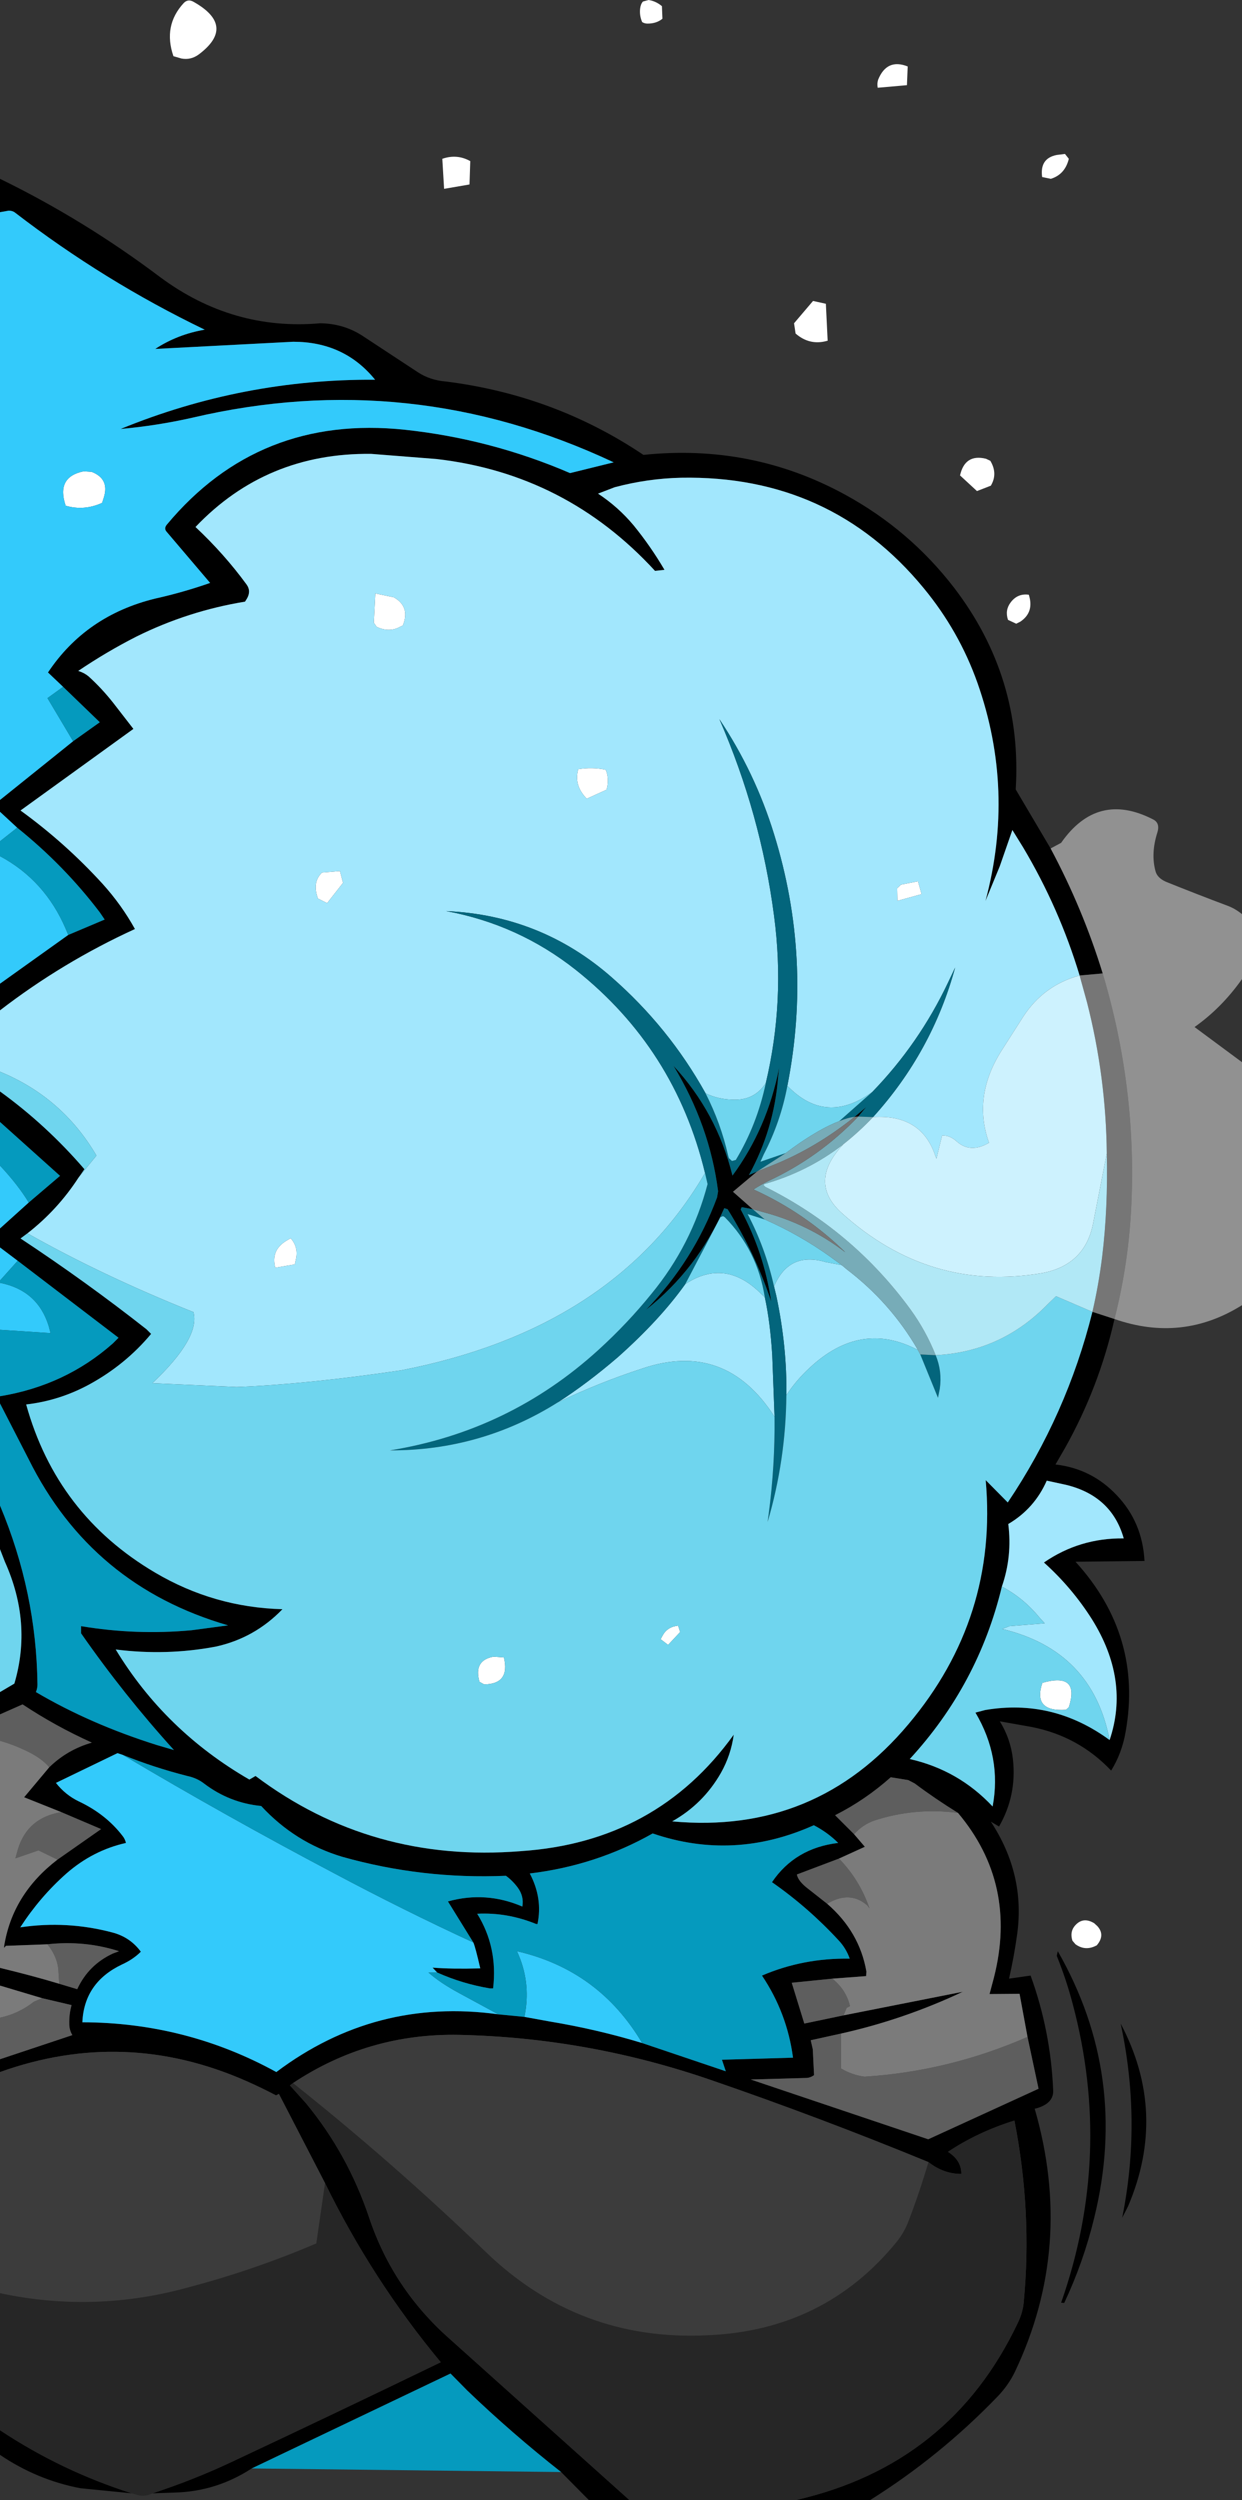 <?xml version="1.0" encoding="UTF-8" standalone="no"?>
<svg xmlns:xlink="http://www.w3.org/1999/xlink" height="487.2px" width="242.05px" xmlns="http://www.w3.org/2000/svg">
  <rect width="100%" height="100%" fill="#333333" stroke="none"/>
  <g transform="matrix(1.0, 0.0, 0.0, 1.0, 118.2, 221.95)">
    <path d="M10.9 -218.3 Q9.75 -217.35 8.0 -217.35 7.4 -217.35 6.95 -217.65 6.4 -218.9 6.55 -220.25 6.65 -221.15 7.1 -221.65 L8.2 -221.95 Q9.6 -221.75 10.8 -220.75 L10.9 -218.3 M58.55 -205.35 L52.85 -204.85 Q52.7 -205.75 52.95 -206.45 54.65 -210.6 58.7 -209.0 L58.55 -205.35 M84.9 -187.45 Q84.4 -191.1 87.75 -191.75 L89.35 -191.95 90.1 -191.0 Q89.35 -187.95 86.6 -187.1 L84.9 -187.45 M43.1 -155.55 L42.9 -155.5 Q39.55 -154.6 36.85 -156.95 L36.55 -158.95 40.25 -163.3 42.75 -162.75 43.1 -155.55 M74.9 -127.3 L72.2 -126.25 68.9 -129.3 Q69.85 -133.55 73.95 -132.55 L74.8 -132.15 Q76.3 -129.65 74.9 -127.3 M78.8 -104.6 Q80.15 -106.35 82.3 -106.05 83.4 -102.65 80.65 -100.8 L79.85 -100.4 78.25 -101.15 Q77.6 -103.05 78.8 -104.6 M60.7 -50.2 L61.4 -47.7 56.7 -46.4 56.65 -48.85 57.4 -49.55 60.7 -50.2 M13.95 94.85 L14.35 96.1 12.0 98.6 10.55 97.5 10.9 96.85 Q11.8 95.1 13.95 94.85 M90.1 110.75 L89.55 111.25 Q83.0 111.7 84.95 106.0 92.3 103.9 90.1 110.75 M95.05 152.85 L95.65 153.4 Q97.25 155.15 95.55 157.15 93.35 158.35 91.4 156.95 L90.8 156.25 Q90.3 154.65 91.15 153.5 92.75 151.45 95.05 152.85 M-82.4 -221.35 Q-81.55 -222.25 -80.4 -221.55 -72.15 -216.85 -79.45 -211.35 -81.0 -210.2 -82.85 -210.55 L-84.4 -211.0 Q-86.45 -216.95 -82.4 -221.35 M-26.7 -186.0 L-31.65 -185.15 -32.0 -191.0 Q-29.15 -192.0 -26.55 -190.55 L-26.7 -186.0 M-41.45 -105.55 Q-38.2 -103.7 -39.7 -100.05 L-40.15 -99.85 Q-42.3 -98.6 -44.8 -99.8 L-45.35 -100.6 -45.05 -106.3 -41.45 -105.55 M-97.95 -125.05 L-98.3 -123.95 Q-101.85 -122.35 -105.4 -123.4 -107.3 -129.0 -101.9 -130.1 L-100.35 -130.0 Q-96.85 -128.65 -97.95 -125.05 M-0.05 -71.7 Q0.55 -69.9 0.0 -68.05 L-3.85 -66.3 Q-6.4 -68.9 -5.5 -72.05 -2.8 -72.5 -0.2 -71.95 L-0.05 -71.7 M-51.35 -49.9 L-54.45 -45.95 -56.25 -46.85 -56.35 -47.2 Q-57.3 -50.1 -55.45 -51.9 L-51.95 -52.2 -51.35 -49.9 M-60.75 24.45 L-64.55 25.1 Q-65.45 21.7 -62.4 19.85 L-61.55 19.35 Q-60.05 21.1 -60.5 23.3 L-60.75 24.45 M-24.75 105.8 Q-25.95 101.6 -22.0 100.9 L-20.0 101.05 Q-18.75 106.25 -23.85 106.3 L-24.75 105.8" fill="#ffffff" fill-rule="evenodd" stroke="none"/>
    <path d="M92.2 -31.85 Q88.25 -44.95 81.2 -56.8 L79.1 -60.2 76.65 -53.15 73.85 -46.35 Q79.65 -67.95 72.3 -88.85 68.7 -99.0 61.8 -107.35 43.65 -129.4 14.5 -128.85 8.0 -128.7 1.6 -127.0 L-1.65 -125.75 Q2.3 -123.15 5.3 -119.55 8.6 -115.5 11.3 -110.9 L9.45 -110.7 Q-7.9 -129.6 -33.15 -132.5 L-45.85 -133.5 Q-66.3 -133.75 -80.1 -119.25 -74.5 -114.0 -70.15 -108.05 -69.2 -106.75 -70.1 -105.25 L-70.45 -104.7 Q-81.5 -102.9 -91.6 -97.9 -97.4 -94.95 -102.95 -91.2 -101.8 -90.85 -100.95 -90.15 -98.4 -87.85 -96.15 -85.0 L-92.2 -79.9 -114.2 -64.0 Q-105.5 -57.7 -98.2 -49.7 -94.5 -45.6 -91.9 -40.9 -106.0 -34.45 -118.2 -25.05 L-118.2 -30.25 -104.9 -39.75 -97.8 -42.75 -98.75 -44.15 Q-105.7 -53.3 -114.85 -60.65 L-118.2 -63.75 -118.2 -66.05 -103.95 -77.5 -98.75 -81.2 -105.9 -88.1 -108.85 -90.9 Q-101.45 -102.0 -87.95 -105.3 -82.55 -106.5 -77.25 -108.35 L-85.75 -118.35 Q-86.3 -119.0 -85.65 -119.75 -67.75 -141.2 -39.3 -138.2 -22.55 -136.4 -7.1 -129.75 L1.4 -131.85 Q-38.25 -150.5 -80.7 -140.55 -87.55 -139.0 -94.7 -138.35 -70.9 -148.1 -45.1 -147.95 -51.1 -155.35 -61.05 -155.35 L-87.95 -153.95 Q-83.6 -156.8 -78.3 -157.7 -97.9 -167.15 -115.25 -180.5 -115.75 -180.9 -116.5 -180.9 L-118.2 -180.6 -118.2 -187.1 Q-101.8 -179.1 -87.0 -167.95 -72.85 -157.45 -55.8 -158.95 -51.35 -158.9 -47.7 -156.6 L-36.75 -149.4 Q-34.4 -147.85 -31.3 -147.6 -10.15 -144.95 7.2 -133.3 28.3 -135.5 46.5 -125.55 59.05 -118.7 67.75 -107.4 81.1 -89.95 79.75 -68.1 L86.55 -56.6 Q92.85 -44.8 96.7 -32.25 L92.2 -31.85 M-102.75 7.35 L-102.9 7.55 Q-106.95 13.8 -112.85 18.4 L-114.2 19.4 Q-101.4 27.85 -89.65 37.1 L-88.75 38.0 Q-93.75 44.0 -100.8 47.85 -106.6 51.0 -113.1 51.75 -107.15 73.2 -88.0 84.5 -76.5 91.3 -63.15 91.65 -68.6 97.3 -76.2 98.95 -85.8 100.75 -95.65 99.5 -86.05 115.35 -69.6 124.85 L-68.4 124.15 Q-45.8 141.15 -16.7 138.8 9.75 137.05 24.8 116.1 24.25 120.1 22.3 123.55 18.85 129.6 12.8 133.0 40.8 135.6 58.85 114.05 76.3 93.3 73.9 66.5 L78.2 70.85 Q89.7 53.75 94.7 33.7 L99.0 35.1 Q96.0 48.4 89.35 60.25 L87.5 63.45 Q94.55 64.25 99.45 69.45 104.45 74.7 104.85 82.25 L91.4 82.4 Q104.55 96.85 101.15 115.65 100.45 119.7 98.35 123.1 92.0 116.4 82.85 114.6 L76.65 113.5 Q78.75 116.9 79.2 120.85 80.0 127.9 76.5 134.0 L74.9 133.05 Q81.6 143.25 80.05 154.85 79.45 159.25 78.45 163.65 L82.65 163.05 Q86.55 173.8 87.05 185.35 87.15 187.0 85.8 188.0 84.8 188.7 83.45 189.0 91.2 215.8 79.6 240.25 78.3 242.95 76.1 245.2 64.95 256.75 51.4 265.25 L36.95 265.25 Q67.05 258.35 80.15 230.75 81.1 228.8 81.3 226.85 83.0 209.15 79.5 191.3 72.3 193.55 66.55 197.4 69.15 199.05 69.15 201.65 L69.1 201.7 Q65.7 201.7 62.75 199.4 41.7 190.75 20.35 183.4 -3.6 175.15 -28.7 174.6 -46.4 174.25 -61.1 184.0 L-61.7 184.45 -58.55 187.95 Q-50.4 197.85 -46.25 210.25 -41.6 224.15 -30.45 233.95 L4.45 265.25 -3.45 265.25 -8.85 259.8 Q-18.4 252.3 -27.15 243.9 L-30.4 240.6 -69.15 259.1 Q-76.05 263.6 -84.2 263.8 L-88.5 263.95 Q-80.55 261.35 -73.1 257.85 -52.55 248.2 -32.3 238.4 -45.6 222.4 -54.85 203.5 L-63.85 186.1 -64.4 186.4 Q-67.25 184.9 -70.2 183.6 -93.9 173.15 -118.2 181.85 L-118.2 179.35 -104.1 174.65 Q-104.7 173.65 -104.7 172.45 -104.75 170.6 -104.25 168.8 L-110.0 167.45 -118.2 165.0 -118.2 161.55 Q-111.6 163.15 -106.65 164.65 L-103.15 165.7 Q-100.95 160.95 -96.2 158.75 L-95.0 158.3 Q-101.75 156.15 -108.95 156.95 L-117.05 157.25 -117.4 157.65 -117.4 157.35 Q-115.8 147.2 -107.0 140.45 L-98.5 134.5 -106.25 131.2 -113.5 128.3 -108.6 122.45 Q-105.05 119.0 -100.3 117.65 -107.4 114.45 -113.8 110.2 L-118.2 112.15 -118.2 107.8 -115.4 106.15 Q-111.9 94.3 -117.25 82.4 L-118.2 79.95 -118.2 71.45 Q-111.1 88.35 -110.9 106.35 -110.9 107.05 -111.2 107.8 -100.6 114.05 -87.55 118.15 L-84.3 119.1 Q-94.05 108.35 -102.4 96.35 L-102.4 94.95 Q-91.7 96.75 -80.85 95.75 L-73.75 94.8 Q-100.35 87.1 -112.6 62.45 L-118.2 51.55 -118.2 50.15 Q-105.45 48.05 -96.2 39.85 L-95.1 38.75 -114.75 23.75 -118.2 21.15 -118.2 17.45 -112.6 12.4 -106.5 7.2 -118.2 -3.3 -118.2 -9.25 Q-109.15 -2.7 -101.75 5.9 L-102.75 7.35 M28.5 13.7 L26.35 13.3 26.15 13.75 Q30.7 22.2 32.1 31.7 28.95 22.25 23.6 13.7 L22.95 13.5 Q17.65 25.45 7.7 33.3 16.95 23.8 21.55 11.4 L21.75 10.2 Q20.1 -2.65 13.05 -14.25 21.5 -5.15 24.55 7.15 31.35 -2.1 33.65 -13.9 L33.45 -12.05 Q32.65 -1.85 27.75 7.05 L29.35 6.35 24.65 10.3 28.5 13.7 M49.05 -4.35 L48.35 -4.3 50.6 -6.2 49.05 -4.35 M-92.5 263.95 L-102.55 262.95 Q-110.95 261.35 -118.2 256.45 L-118.2 251.65 Q-106.2 259.6 -92.5 263.95 M98.05 117.15 Q102.0 105.45 94.6 93.6 90.7 87.45 85.25 82.55 92.2 77.75 100.8 77.85 98.45 69.55 89.5 67.4 L85.8 66.6 Q83.4 72.05 78.3 75.05 79.1 81.35 77.05 87.25 72.45 106.35 59.1 120.85 68.6 123.0 75.25 130.1 77.05 120.5 71.9 111.8 L73.8 111.3 Q87.0 109.05 98.05 117.15 M68.5 131.35 Q64.05 128.6 60.05 125.6 L58.8 124.95 55.4 124.4 Q50.4 128.85 44.55 131.8 L48.25 135.5 50.35 137.95 45.3 140.25 37.1 143.35 Q37.35 144.65 39.25 146.1 L43.0 149.05 Q49.3 154.5 50.65 162.25 L50.6 163.15 44.0 163.65 36.1 164.45 38.55 172.4 46.2 170.8 69.45 166.2 Q58.0 171.6 45.7 174.35 L39.8 175.65 40.2 177.4 40.45 182.45 Q39.7 183.0 38.85 183.0 L28.1 183.3 62.7 194.95 84.2 185.1 82.05 175.0 80.5 166.6 74.65 166.65 75.5 163.45 Q80.15 145.2 68.5 131.35 M6.95 176.2 L23.25 181.7 22.5 179.45 36.35 179.05 Q35.2 170.35 30.3 163.05 38.35 159.6 47.4 159.75 46.7 157.75 45.25 156.2 39.35 149.8 32.25 144.85 36.75 138.2 45.15 137.2 43.1 135.15 40.4 133.75 24.8 140.75 9.0 135.35 -2.05 141.6 -14.95 143.15 -12.4 148.0 -13.45 153.0 L-13.7 153.0 Q-19.35 150.7 -25.2 151.0 -21.15 157.55 -22.1 165.55 L-22.7 165.55 Q-28.1 164.65 -33.0 162.45 L-33.9 161.5 Q-30.25 161.8 -24.6 161.65 -25.55 157.5 -25.95 156.6 L-30.9 148.6 Q-23.5 146.55 -16.4 149.6 -16.05 147.6 -17.3 145.9 -18.3 144.55 -19.6 143.6 -35.9 144.3 -51.5 139.9 -60.7 137.15 -67.3 130.0 -73.45 129.4 -78.4 125.65 -79.8 124.55 -81.7 124.15 -88.2 122.5 -94.25 120.05 L-95.3 119.7 -107.3 125.5 Q-105.45 127.85 -102.85 129.1 -97.55 131.6 -94.3 135.85 -93.85 136.4 -93.65 137.2 -100.1 138.65 -105.25 143.15 -110.4 147.7 -114.25 153.65 -105.15 152.3 -96.3 154.65 -92.85 155.55 -90.75 158.4 -92.25 159.9 -94.45 160.9 -101.8 164.4 -102.15 172.15 -81.9 172.2 -64.35 181.85 -45.0 167.3 -21.1 170.6 L-16.0 171.1 -11.05 172.0 Q-1.75 173.55 6.95 176.2 M87.75 159.2 L87.95 158.3 Q101.85 182.6 95.05 210.25 92.95 218.9 89.2 226.85 L88.6 226.8 Q98.7 198.0 90.85 168.55 89.65 163.95 87.75 159.2 M100.5 210.25 Q104.3 191.4 100.2 172.4 109.4 189.8 101.65 208.0 L100.5 210.25" fill="#000000" fill-rule="evenodd" stroke="none"/>
    <path d="M-118.2 -25.05 Q-106.0 -34.45 -91.9 -40.9 -94.5 -45.6 -98.2 -49.7 -105.5 -57.7 -114.2 -64.0 L-92.2 -79.9 -96.15 -85.0 Q-98.4 -87.85 -100.95 -90.15 -101.8 -90.85 -102.95 -91.2 -97.4 -94.95 -91.6 -97.9 -81.5 -102.9 -70.45 -104.7 L-70.1 -105.25 Q-69.2 -106.75 -70.15 -108.05 -74.5 -114.0 -80.1 -119.25 -66.3 -133.75 -45.85 -133.5 L-33.15 -132.5 Q-7.9 -129.6 9.45 -110.7 L11.3 -110.9 Q8.6 -115.5 5.3 -119.55 2.3 -123.15 -1.65 -125.75 L1.6 -127.0 Q8.0 -128.7 14.5 -128.85 43.65 -129.4 61.8 -107.35 68.7 -99.0 72.3 -88.85 79.65 -67.95 73.85 -46.35 L76.65 -53.15 79.1 -60.2 81.2 -56.8 Q88.25 -44.95 92.2 -31.85 85.2 -29.95 81.2 -23.8 L77.05 -17.3 Q71.3 -8.3 74.55 0.75 70.9 2.9 68.2 0.45 66.85 -0.75 65.4 -0.65 L64.3 3.85 64.1 3.35 Q61.4 -4.85 51.95 -4.25 63.45 -16.95 67.95 -33.4 L66.55 -30.45 Q60.9 -18.55 51.8 -9.15 L50.7 -8.4 Q42.3 -3.05 35.25 -10.35 40.15 -35.2 32.65 -59.4 28.95 -71.4 22.0 -81.8 30.05 -63.35 32.65 -43.5 34.85 -26.95 31.05 -10.9 28.8 -7.4 24.45 -7.65 21.65 -7.75 19.3 -8.9 12.15 -21.75 1.0 -31.5 -12.8 -43.6 -31.25 -44.4 -17.2 -41.8 -6.0 -32.95 13.35 -17.6 19.2 6.65 1.45 37.05 -40.05 45.1 -58.3 47.8 -72.05 48.35 L-72.1 48.35 -88.5 47.6 Q-79.15 38.75 -80.5 33.75 -98.25 26.65 -112.85 18.4 -106.95 13.8 -102.9 7.55 L-102.75 7.35 -99.4 3.25 Q-106.05 -8.1 -118.2 -13.1 L-118.2 -25.05 M60.7 -50.2 L57.4 -49.55 56.65 -48.85 56.7 -46.4 61.4 -47.7 60.7 -50.2 M77.05 87.25 Q79.1 81.35 78.3 75.05 83.4 72.05 85.8 66.6 L89.5 67.4 Q98.45 69.55 100.8 77.85 92.2 77.75 85.25 82.55 90.7 87.45 94.6 93.6 102.0 105.45 98.05 117.15 94.7 99.7 77.1 95.5 L78.55 94.95 85.4 94.4 84.4 93.3 Q81.25 89.45 77.05 87.25 M32.65 28.75 Q35.55 21.9 42.7 24.0 L45.85 24.6 46.8 25.4 Q55.4 31.95 60.7 41.15 49.55 35.25 39.55 44.65 36.95 47.05 35.05 49.95 35.2 40.55 33.1 30.6 L32.65 28.75 M15.35 28.3 Q23.15 23.15 30.2 30.25 L30.85 30.85 Q31.9 35.65 32.3 42.15 L32.75 54.15 Q23.2 39.25 6.95 44.75 -1.5 47.5 -9.5 51.35 -3.8 47.7 2.2 42.55 10.4 35.25 15.35 28.3 M-41.45 -105.55 L-45.05 -106.3 -45.35 -100.6 -44.8 -99.8 Q-42.3 -98.6 -40.15 -99.85 L-39.7 -100.05 Q-38.2 -103.7 -41.45 -105.55 M-51.35 -49.9 L-51.95 -52.2 -55.45 -51.9 Q-57.3 -50.1 -56.35 -47.2 L-56.25 -46.85 -54.45 -45.95 -51.35 -49.9 M-0.05 -71.7 L-0.2 -71.95 Q-2.8 -72.5 -5.5 -72.05 -6.4 -68.9 -3.85 -66.3 L0.0 -68.05 Q0.55 -69.9 -0.05 -71.7 M-60.75 24.45 L-60.5 23.3 Q-60.05 21.1 -61.55 19.35 L-62.4 19.85 Q-65.45 21.7 -64.55 25.1 L-60.75 24.45" fill="#a2e7fd" fill-rule="evenodd" stroke="none"/>
    <path d="M19.2 6.65 Q13.35 -17.6 -6.0 -32.95 -17.2 -41.8 -31.25 -44.4 -12.8 -43.6 1.0 -31.5 12.15 -21.75 19.3 -8.9 22.3 -3.0 23.7 3.25 L23.85 3.75 24.45 4.3 25.2 4.1 Q29.35 -2.8 31.05 -10.9 34.85 -26.95 32.65 -43.5 30.05 -63.35 22.0 -81.8 28.95 -71.4 32.65 -59.4 40.15 -35.2 35.25 -10.35 33.95 -3.35 30.65 3.0 L30.0 4.45 34.95 2.75 29.35 6.35 27.75 7.05 Q32.65 -1.85 33.45 -12.05 L33.65 -13.9 Q31.35 -2.1 24.55 7.15 21.5 -5.15 13.05 -14.25 20.1 -2.65 21.75 10.2 L21.55 11.4 Q16.95 23.8 7.7 33.3 17.65 25.45 22.95 13.5 L23.6 13.7 Q28.95 22.25 32.1 31.7 30.7 22.2 26.15 13.75 L26.35 13.3 28.5 13.7 30.85 15.7 27.5 14.65 Q30.95 21.2 32.65 28.75 L33.1 30.6 Q35.2 40.55 35.05 49.95 34.95 62.55 31.4 74.65 L31.6 73.15 Q32.85 63.7 32.75 54.15 L32.3 42.15 Q31.9 35.65 30.85 30.85 29.4 21.7 23.05 15.25 L22.7 15.05 22.2 15.25 15.35 28.3 Q10.4 35.25 2.2 42.55 -3.8 47.7 -9.5 51.35 -24.45 60.75 -42.2 60.7 -18.95 56.95 -1.55 41.1 4.1 35.95 8.75 30.2 16.6 20.65 19.7 8.8 L19.2 6.65 M51.8 -9.15 Q60.9 -18.55 66.55 -30.45 L67.95 -33.4 Q63.45 -16.95 51.95 -4.25 L49.05 -4.35 50.6 -6.2 48.35 -4.3 Q47.0 -4.15 45.35 -3.45 L51.8 -9.15 M61.15 42.0 L64.15 42.15 Q65.45 45.3 64.95 48.7 L64.6 50.45 61.15 42.0" fill="#03657c" fill-rule="evenodd" stroke="none"/>
    <path d="M-118.2 -13.1 Q-106.05 -8.1 -99.4 3.25 L-102.75 7.35 -101.75 5.9 Q-109.15 -2.7 -118.2 -9.25 L-118.2 -13.1 M-112.85 18.4 Q-98.25 26.65 -80.5 33.75 -79.15 38.75 -88.5 47.6 L-72.1 48.35 -72.05 48.35 Q-58.3 47.8 -40.05 45.1 1.45 37.05 19.2 6.65 L19.7 8.8 Q16.6 20.65 8.75 30.2 4.1 35.95 -1.55 41.1 -18.95 56.95 -42.2 60.7 -24.45 60.75 -9.5 51.35 -1.5 47.5 6.95 44.75 23.2 39.25 32.75 54.15 32.85 63.7 31.6 73.15 L31.4 74.65 Q34.95 62.55 35.05 49.95 36.95 47.05 39.55 44.65 49.55 35.25 60.7 41.15 L61.15 42.0 64.6 50.45 64.95 48.7 Q65.45 45.3 64.15 42.15 76.95 41.5 86.0 32.2 L87.6 30.65 94.7 33.7 Q89.7 53.75 78.2 70.85 L73.9 66.5 Q76.3 93.3 58.85 114.05 40.8 135.6 12.8 133.0 18.85 129.6 22.3 123.55 24.25 120.1 24.8 116.1 9.75 137.05 -16.7 138.8 -45.8 141.15 -68.4 124.15 L-69.6 124.85 Q-86.05 115.35 -95.65 99.5 -85.8 100.75 -76.2 98.95 -68.6 97.3 -63.15 91.65 -76.5 91.3 -88.0 84.5 -107.15 73.2 -113.1 51.75 -106.6 51.0 -100.8 47.85 -93.75 44.0 -88.75 38.0 L-89.65 37.1 Q-101.4 27.85 -114.2 19.4 L-112.85 18.4 M19.3 -8.9 Q21.65 -7.75 24.45 -7.65 28.8 -7.4 31.05 -10.9 29.35 -2.8 25.2 4.1 L24.45 4.3 23.85 3.75 23.7 3.25 Q22.3 -3.0 19.3 -8.9 M35.25 -10.35 Q42.3 -3.05 50.7 -8.4 L51.8 -9.15 45.35 -3.45 Q42.95 -2.55 39.8 -0.6 37.6 0.75 34.95 2.75 L30.0 4.45 30.65 3.0 Q33.95 -3.35 35.25 -10.35 M-118.2 107.8 L-118.2 79.95 -117.25 82.4 Q-111.9 94.3 -115.4 106.15 L-118.2 107.8 M77.05 87.25 Q81.25 89.45 84.4 93.3 L85.4 94.4 78.55 94.95 77.1 95.5 Q94.7 99.7 98.05 117.15 87.0 109.05 73.8 111.3 L71.9 111.8 Q77.05 120.5 75.25 130.1 68.6 123.0 59.1 120.85 72.45 106.35 77.05 87.25 M30.85 15.7 Q37.55 18.65 43.45 22.85 L45.85 24.6 42.7 24.0 Q35.55 21.9 32.65 28.75 30.95 21.2 27.5 14.65 L30.85 15.7 M15.35 28.3 L22.2 15.25 22.7 15.05 23.05 15.25 Q29.4 21.7 30.85 30.85 L30.2 30.25 Q23.15 23.15 15.35 28.3 M13.95 94.85 Q11.8 95.1 10.9 96.85 L10.55 97.5 12.0 98.6 14.35 96.1 13.95 94.85 M90.1 110.75 Q92.3 103.9 84.95 106.0 83.0 111.7 89.55 111.25 L90.1 110.75 M-24.75 105.8 L-23.85 106.3 Q-18.75 106.25 -20.0 101.05 L-22.0 100.9 Q-25.95 101.6 -24.75 105.8" fill="#6fd5ee" fill-rule="evenodd" stroke="none"/>
    <path d="M29.35 6.35 L34.95 2.75 Q37.6 0.75 39.8 -0.6 42.95 -2.55 45.35 -3.45 47.0 -4.15 48.35 -4.3 40.8 1.75 32.6 5.05 L29.35 6.35 M28.5 13.7 L30.5 14.25 Q39.3 16.55 46.55 22.1 38.7 14.4 28.65 9.85 30.05 8.95 31.55 8.2 41.5 3.55 49.05 -4.35 L51.95 -4.25 Q49.2 -1.35 46.15 1.05 39.25 6.4 30.75 8.8 L30.6 9.0 30.95 9.35 Q48.0 17.85 59.25 33.25 62.25 37.4 64.15 42.15 L61.15 42.0 60.7 41.15 Q55.4 31.95 46.8 25.4 L45.85 24.6 43.45 22.85 Q37.55 18.65 30.85 15.7 L28.5 13.7" fill="#77acb8" fill-rule="evenodd" stroke="none"/>
    <path d="M92.2 -31.85 L96.7 -32.25 Q103.3 -10.2 102.3 12.65 101.8 24.1 99.0 35.1 L94.7 33.7 Q95.9 28.55 96.6 22.95 97.75 13.5 97.5 2.85 97.35 -12.1 93.65 -26.6 L92.2 -31.85 M48.35 -4.3 L49.05 -4.35 Q41.5 3.55 31.55 8.2 30.05 8.95 28.65 9.85 38.7 14.4 46.55 22.1 39.3 16.55 30.5 14.25 L28.5 13.7 24.65 10.3 29.35 6.35 32.6 5.05 Q40.8 1.75 48.35 -4.3" fill="#767676" fill-rule="evenodd" stroke="none"/>
    <path d="M51.95 -4.25 Q61.4 -4.85 64.1 3.35 L64.3 3.85 65.4 -0.65 Q66.85 -0.75 68.2 0.45 70.9 2.9 74.55 0.75 71.3 -8.3 77.05 -17.3 L81.2 -23.8 Q85.2 -29.95 92.2 -31.85 L93.65 -26.6 Q97.35 -12.1 97.5 2.85 L94.8 16.65 Q93.15 24.6 84.9 26.15 62.95 29.9 45.85 14.45 39.2 8.45 46.15 1.05 49.2 -1.35 51.95 -4.25" fill="#cdf2fe" fill-rule="evenodd" stroke="none"/>
    <path d="M96.7 -32.25 Q92.85 -44.8 86.55 -56.6 L88.6 -57.7 Q95.65 -67.8 106.45 -62.3 107.95 -61.6 107.35 -59.7 106.05 -55.6 107.0 -52.15 107.35 -50.85 109.05 -50.1 115.0 -47.7 121.0 -45.45 122.5 -44.9 123.85 -43.8 L123.85 -31.15 Q119.9 -25.55 114.6 -21.8 L123.85 -14.95 123.85 32.4 Q112.2 39.7 99.0 35.1 101.8 24.1 102.3 12.65 103.3 -10.2 96.7 -32.25" fill="#ffffff" fill-opacity="0.463" fill-rule="evenodd" stroke="none"/>
    <path d="M-118.2 -180.6 L-116.5 -180.9 Q-115.75 -180.9 -115.25 -180.5 -97.9 -167.15 -78.3 -157.7 -83.6 -156.8 -87.95 -153.95 L-61.05 -155.35 Q-51.1 -155.35 -45.1 -147.95 -70.9 -148.1 -94.7 -138.35 -87.55 -139.0 -80.7 -140.55 -38.25 -150.5 1.4 -131.85 L-7.1 -129.75 Q-22.55 -136.4 -39.3 -138.2 -67.75 -141.2 -85.65 -119.75 -86.3 -119.0 -85.75 -118.35 L-77.25 -108.35 Q-82.55 -106.5 -87.95 -105.3 -101.45 -102.0 -108.85 -90.9 L-105.9 -88.1 -108.95 -85.9 -103.95 -77.5 -118.2 -66.05 -118.2 -180.6 M-118.2 -63.75 L-114.85 -60.65 -118.2 -58.0 -118.2 -63.75 M-104.9 -39.75 L-118.2 -30.25 -118.2 -55.1 Q-109.45 -50.4 -105.4 -40.95 L-104.9 -39.75 M-118.2 37.2 L-118.2 28.05 Q-110.85 29.5 -108.7 36.5 L-108.35 37.85 -118.2 37.2 M-118.2 27.6 L-118.2 21.15 -114.75 23.75 -118.2 27.6 M-118.2 17.45 L-118.2 5.2 Q-114.65 9.0 -112.6 12.4 L-118.2 17.45 M-33.0 162.45 L-34.7 162.45 Q-32.45 164.45 -28.75 166.45 L-21.1 170.6 Q-45.0 167.3 -64.35 181.85 -81.9 172.2 -102.15 172.15 -101.8 164.4 -94.45 160.9 -92.25 159.9 -90.75 158.4 -92.85 155.55 -96.3 154.65 -105.15 152.3 -114.25 153.65 -110.4 147.7 -105.25 143.15 -100.1 138.65 -93.65 137.2 -93.85 136.4 -94.3 135.85 -97.55 131.6 -102.85 129.1 -105.45 127.85 -107.3 125.5 L-95.3 119.7 -94.25 120.05 Q-74.05 132.05 -53.2 143.05 -39.7 150.25 -25.95 156.6 -25.55 157.5 -24.6 161.65 -30.25 161.8 -33.9 161.5 L-33.0 162.45 M-16.0 171.1 Q-14.7 164.85 -17.1 159.1 L-17.45 158.3 Q-1.45 162.0 6.95 176.2 -1.75 173.55 -11.05 172.0 L-16.0 171.1 M-97.95 -125.05 Q-96.85 -128.65 -100.35 -130.0 L-101.9 -130.1 Q-107.3 -129.0 -105.4 -123.4 -101.85 -122.35 -98.3 -123.95 L-97.95 -125.05" fill="#33cafb" fill-rule="evenodd" stroke="none"/>
    <path d="M-105.9 -88.1 L-98.75 -81.2 -103.95 -77.5 -108.95 -85.9 -105.9 -88.1 M-114.85 -60.65 Q-105.7 -53.3 -98.75 -44.15 L-97.8 -42.75 -104.9 -39.75 -105.4 -40.95 Q-109.45 -50.4 -118.2 -55.1 L-118.2 -58.0 -114.85 -60.65 M-8.85 259.8 L-69.15 259.1 -30.4 240.6 -27.15 243.9 Q-18.4 252.3 -8.85 259.8 M-118.2 71.45 L-118.2 51.55 -112.6 62.45 Q-100.35 87.1 -73.75 94.8 L-80.85 95.75 Q-91.7 96.75 -102.4 94.95 L-102.4 96.35 Q-94.05 108.35 -84.3 119.1 L-87.55 118.15 Q-100.6 114.05 -111.2 107.8 -110.9 107.05 -110.9 106.35 -111.1 88.35 -118.2 71.45 M-118.2 50.15 L-118.2 37.2 -108.35 37.85 -108.7 36.5 Q-110.85 29.5 -118.2 28.05 L-118.2 27.6 -114.75 23.75 -95.1 38.75 -96.2 39.85 Q-105.45 48.05 -118.2 50.15 M-118.2 5.2 L-118.2 -3.3 -106.5 7.2 -112.6 12.4 Q-114.65 9.0 -118.2 5.2 M-33.0 162.45 Q-28.1 164.65 -22.7 165.55 L-22.1 165.55 Q-21.15 157.55 -25.2 151.0 -19.35 150.7 -13.7 153.0 L-13.45 153.0 Q-12.4 148.0 -14.95 143.15 -2.05 141.6 9.0 135.35 24.8 140.75 40.4 133.75 43.1 135.15 45.15 137.2 36.75 138.2 32.25 144.85 39.35 149.8 45.25 156.2 46.7 157.75 47.4 159.75 38.35 159.6 30.3 163.05 35.2 170.35 36.35 179.05 L22.5 179.45 23.25 181.7 6.95 176.2 Q-1.45 162.0 -17.45 158.3 L-17.1 159.1 Q-14.7 164.85 -16.0 171.1 L-21.1 170.6 -28.75 166.45 Q-32.45 164.45 -34.7 162.45 L-33.0 162.45 M-94.25 120.05 Q-88.2 122.5 -81.7 124.15 -79.8 124.55 -78.4 125.65 -73.45 129.4 -67.3 130.0 -60.7 137.15 -51.5 139.9 -35.9 144.3 -19.6 143.6 -18.3 144.55 -17.3 145.9 -16.05 147.6 -16.4 149.6 -23.5 146.55 -30.9 148.6 L-25.95 156.6 Q-39.7 150.25 -53.2 143.05 -74.05 132.05 -94.25 120.05" fill="#059abe" fill-rule="evenodd" stroke="none"/>
    <path d="M-118.2 179.35 L-118.2 171.25 Q-114.6 170.5 -111.6 168.15 L-110.0 167.45 -104.25 168.8 Q-104.75 170.6 -104.7 172.45 -104.7 173.65 -104.1 174.65 L-118.2 179.35 M-118.2 117.3 L-118.2 112.15 -113.8 110.2 Q-107.4 114.45 -100.3 117.65 -105.05 119.0 -108.6 122.45 -110.2 120.55 -113.4 119.1 -115.85 117.95 -118.2 117.3 M68.5 131.35 Q60.1 130.25 52.15 132.85 49.9 133.65 48.25 135.5 L44.55 131.8 Q50.4 128.85 55.4 124.4 L58.8 124.95 60.05 125.6 Q64.05 128.6 68.5 131.35 M45.3 140.25 Q49.35 144.4 51.25 149.95 L50.85 149.4 Q47.45 146.4 43.0 149.05 L39.25 146.1 Q37.35 144.65 37.1 143.35 L45.3 140.25 M44.0 163.65 Q46.7 165.8 47.45 169.0 L46.8 169.35 46.2 170.8 38.55 172.4 36.1 164.45 44.0 163.65 M45.7 174.35 L45.7 181.15 Q47.9 182.45 50.3 182.75 66.75 181.7 82.05 175.0 L84.2 185.1 62.7 194.95 28.1 183.3 38.85 183.0 Q39.7 183.0 40.45 182.45 L40.2 177.4 39.8 175.65 45.7 174.35 M-107.0 140.45 L-110.7 138.65 -115.2 140.2 -114.7 138.4 Q-112.8 132.25 -106.25 131.2 L-98.5 134.5 -107.0 140.45 M-108.95 156.95 Q-101.75 156.15 -95.0 158.3 L-96.2 158.75 Q-100.95 160.95 -103.15 165.7 L-106.65 164.65 -106.8 162.45 Q-106.85 159.6 -108.95 156.95" fill="#5e5e5e" fill-rule="evenodd" stroke="none"/>
    <path d="M-118.2 171.25 L-118.2 165.0 -110.0 167.45 -111.6 168.15 Q-114.6 170.5 -118.2 171.25 M-118.2 161.55 L-118.2 117.3 Q-115.85 117.95 -113.4 119.1 -110.2 120.55 -108.6 122.45 L-113.5 128.3 -106.25 131.2 Q-112.8 132.25 -114.7 138.4 L-115.2 140.2 -110.7 138.65 -107.0 140.45 Q-115.8 147.2 -117.4 157.35 L-117.4 157.65 -117.05 157.25 -108.95 156.95 Q-106.85 159.6 -106.8 162.45 L-106.65 164.65 Q-111.6 163.15 -118.2 161.55 M48.25 135.5 Q49.9 133.65 52.15 132.85 60.1 130.25 68.5 131.35 80.15 145.2 75.5 163.45 L74.65 166.65 80.5 166.6 82.05 175.0 Q66.75 181.7 50.3 182.75 47.9 182.45 45.7 181.15 L45.7 174.35 Q58.0 171.6 69.45 166.2 L46.2 170.8 46.8 169.35 47.45 169.0 Q46.7 165.8 44.0 163.65 L50.6 163.15 50.65 162.25 Q49.3 154.5 43.0 149.05 47.45 146.4 50.85 149.4 L51.25 149.95 Q49.35 144.4 45.3 140.25 L50.35 137.95 48.25 135.5" fill="#7b7b7b" fill-rule="evenodd" stroke="none"/>
    <path d="M-118.2 224.95 L-118.2 181.85 Q-93.9 173.15 -70.2 183.6 -67.25 184.9 -64.4 186.4 L-63.85 186.1 -54.85 203.5 -56.55 215.25 Q-68.6 220.4 -81.25 223.75 -99.65 228.9 -118.2 224.95 M62.75 199.4 Q61.0 205.35 58.85 210.95 58.0 213.15 56.55 214.95 42.5 232.2 19.7 233.15 -5.45 234.4 -23.6 216.85 -41.55 199.55 -61.1 184.0 -46.4 174.25 -28.7 174.6 -3.6 175.15 20.35 183.4 41.7 190.75 62.75 199.4" fill="#3c3c3c" fill-rule="evenodd" stroke="none"/>
    <path d="M36.95 265.25 L4.45 265.25 -30.45 233.95 Q-41.6 224.15 -46.25 210.25 -50.4 197.85 -58.55 187.95 L-61.7 184.45 -61.1 184.0 Q-41.55 199.55 -23.6 216.85 -5.45 234.4 19.7 233.15 42.5 232.2 56.55 214.95 58.0 213.15 58.85 210.95 61.0 205.35 62.75 199.4 65.7 201.7 69.1 201.7 L69.15 201.65 Q69.15 199.05 66.55 197.4 72.3 193.55 79.5 191.3 83.0 209.15 81.3 226.85 81.1 228.8 80.15 230.75 67.05 258.35 36.95 265.25 M-88.5 263.95 Q-89.85 264.65 -91.3 264.3 L-92.5 263.95 Q-106.2 259.6 -118.2 251.65 L-118.2 224.95 Q-99.65 228.9 -81.25 223.75 -68.6 220.4 -56.55 215.25 L-54.85 203.5 Q-45.6 222.4 -32.3 238.4 -52.55 248.2 -73.1 257.85 -80.55 261.35 -88.5 263.95" fill="#262626" fill-rule="evenodd" stroke="none"/>
    <path d="M46.15 1.05 Q39.2 8.45 45.85 14.45 62.95 29.9 84.9 26.15 93.15 24.6 94.8 16.65 L97.5 2.85 Q97.75 13.5 96.6 22.95 95.9 28.55 94.7 33.7 L87.6 30.65 86.0 32.2 Q76.95 41.5 64.15 42.15 62.25 37.4 59.25 33.25 48.0 17.85 30.95 9.35 L30.6 9.0 30.75 8.8 Q39.25 6.4 46.15 1.05" fill="#b1e8f6" fill-rule="evenodd" stroke="none"/>
  </g>
</svg>
